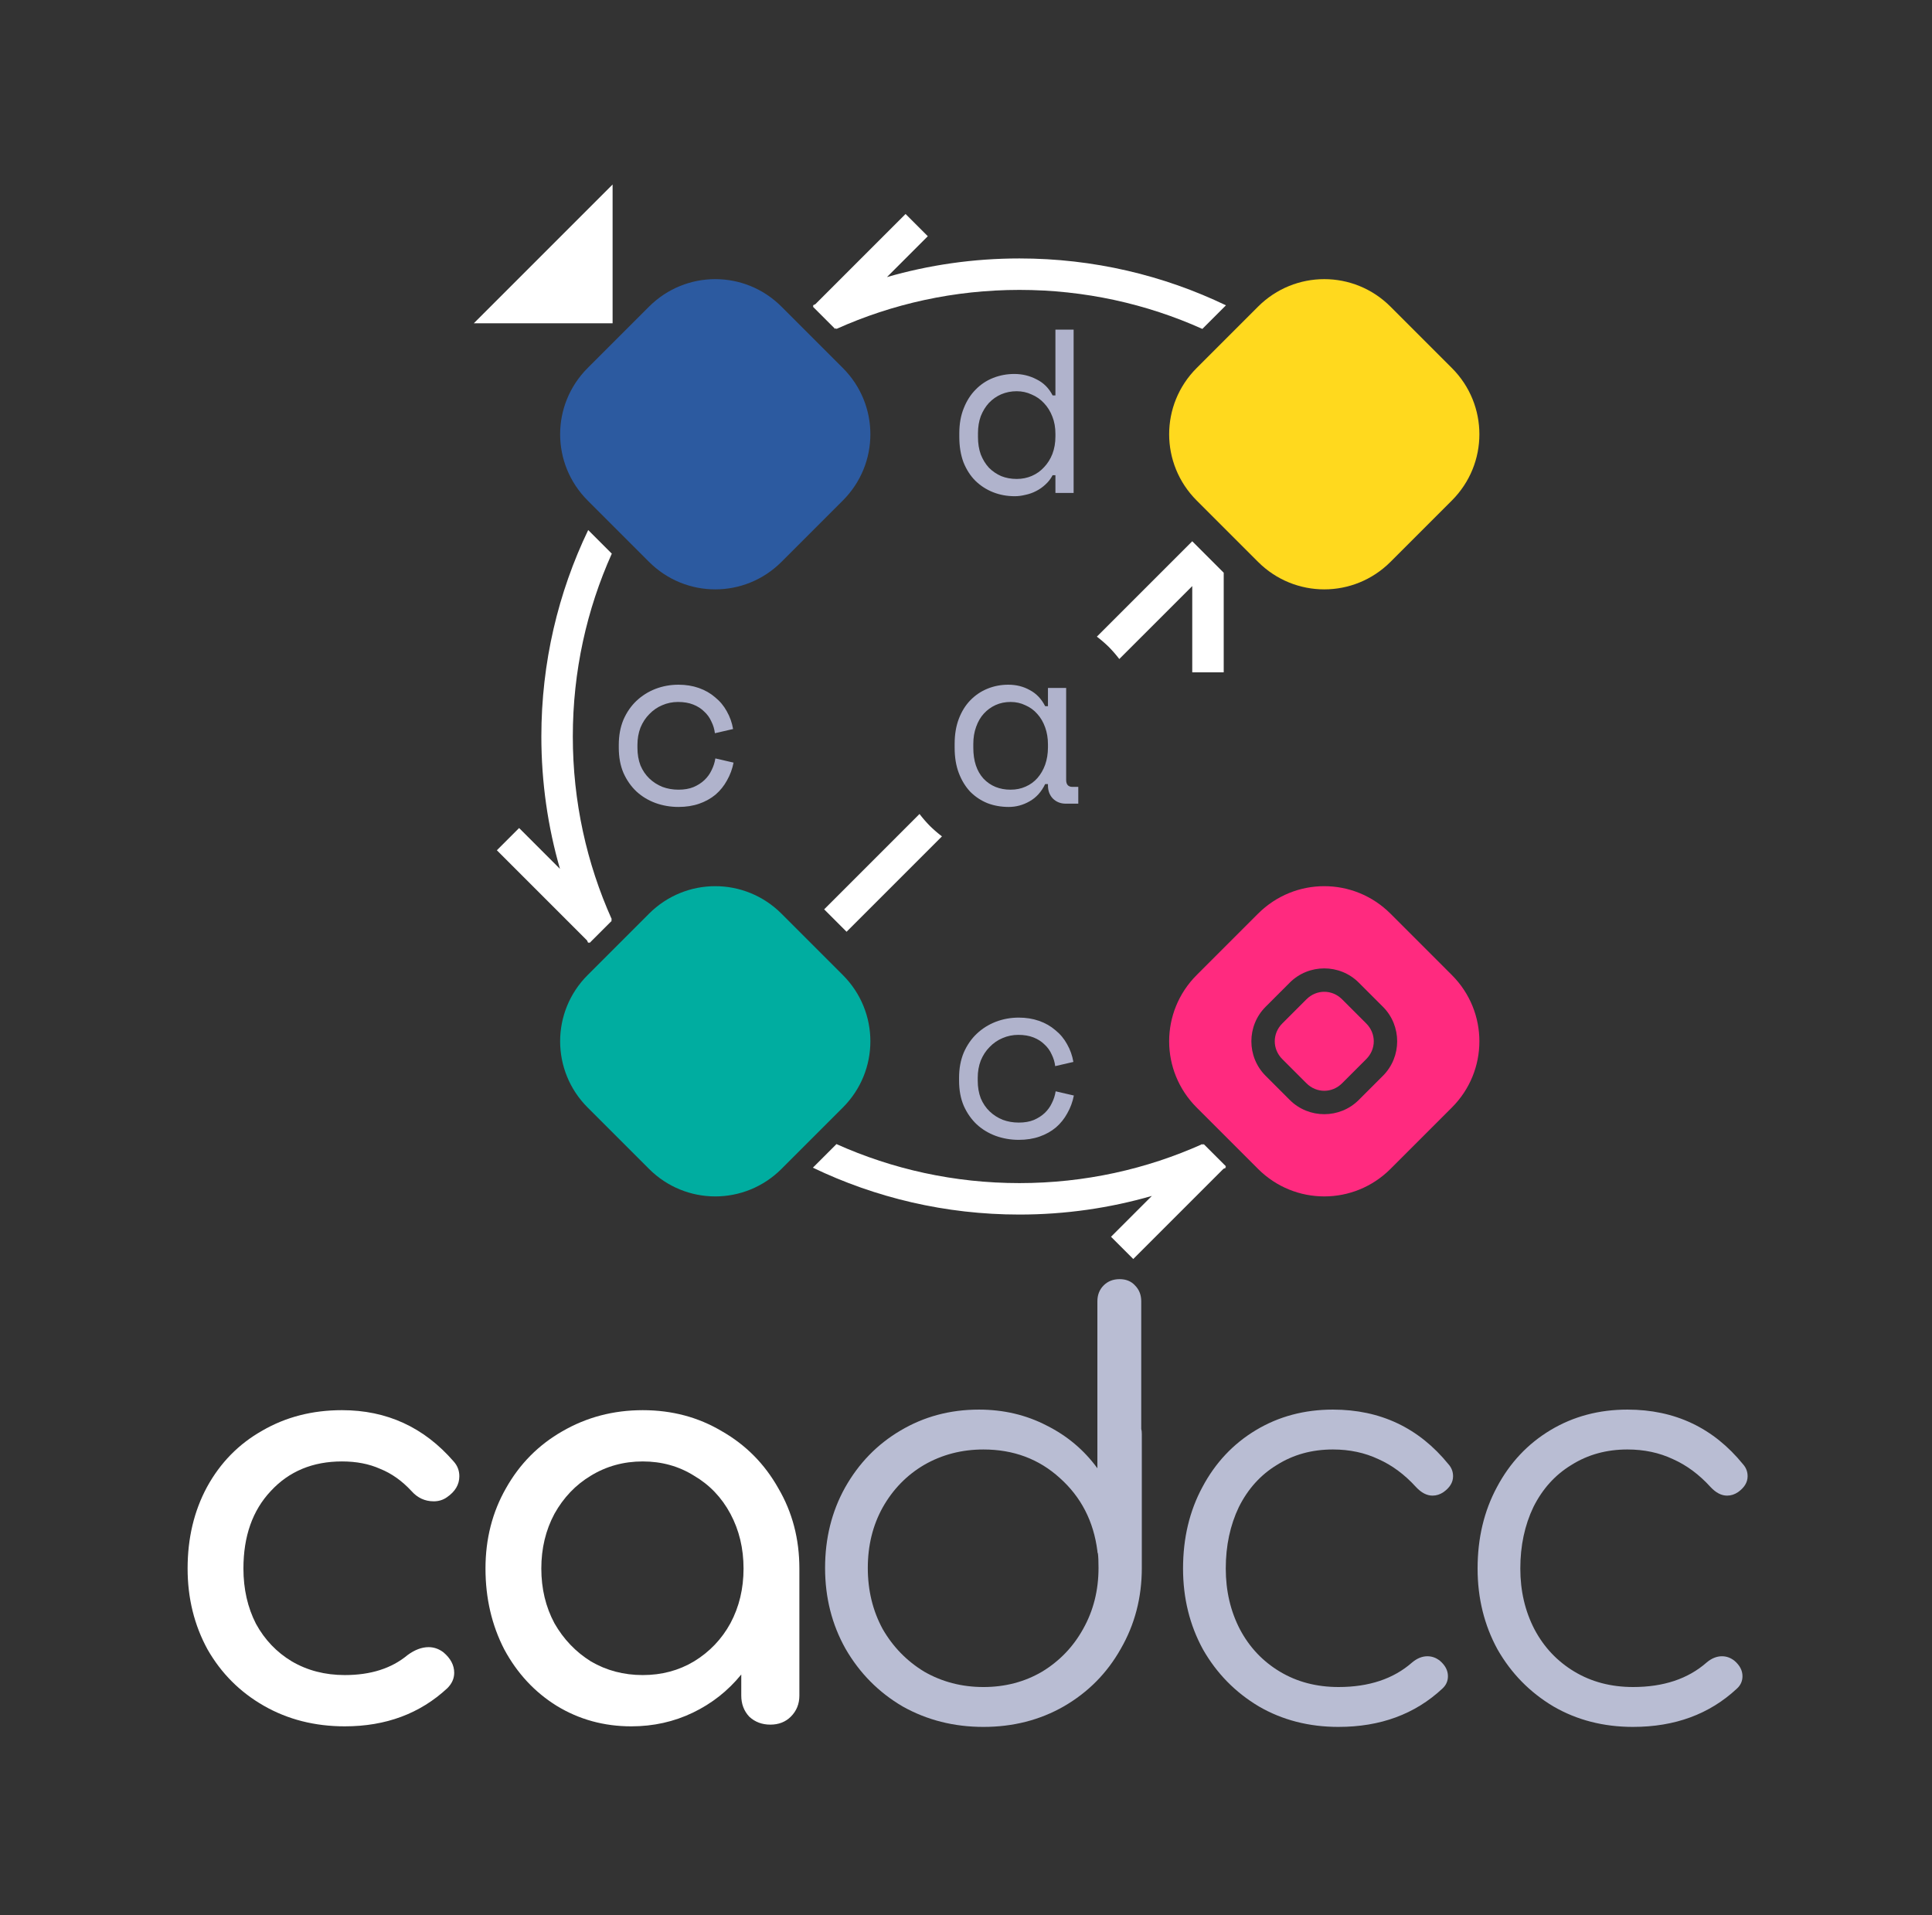 <?xml version="1.0" encoding="UTF-8" standalone="no"?>
<!-- Created with Inkscape (http://www.inkscape.org/) -->

<svg
   xmlns:dc="http://purl.org/dc/elements/1.1/"
   xmlns:cc="http://creativecommons.org/ns#"
   xmlns:rdf="http://www.w3.org/1999/02/22-rdf-syntax-ns#"
   xmlns:svg="http://www.w3.org/2000/svg"
   xmlns="http://www.w3.org/2000/svg"
   xmlns:sodipodi="http://sodipodi.sourceforge.net/DTD/sodipodi-0.dtd"
   xmlns:inkscape="http://www.inkscape.org/namespaces/inkscape"
   width="207.827mm"
   height="205.998mm"
   viewBox="0 0 207.827 205.998"
   version="1.1"
   id="svg5579"
   inkscape:version="0.92.1 r"
   sodipodi:docname="cadcc_cuadrado_oscuro.svg">
  <rect x="0" y="0" width="207.827" height="205.998" fill="#333333" stroke="none"/>
  <defs
     id="defs5573" />
  <sodipodi:namedview
     id="base"
     pagecolor="#ffffff"
     bordercolor="#666666"
     borderopacity="1.0"
     inkscape:pageopacity="0.0"
     inkscape:pageshadow="2"
     inkscape:zoom="0.35"
     inkscape:cx="464.05899"
     inkscape:cy="-7.1392687"
     inkscape:document-units="mm"
     inkscape:current-layer="layer1"
     showgrid="false"
     fit-margin-top="20"
     fit-margin-left="20"
     fit-margin-right="20"
     fit-margin-bottom="20"
     inkscape:window-width="1366"
     inkscape:window-height="703"
     inkscape:window-x="0"
     inkscape:window-y="23"
     inkscape:window-maximized="1" />
  <g
     inkscape:label="Capa 1"
     inkscape:groupmode="layer"
     id="layer1"
     transform="translate(153.398,59.054)">
    <g
       transform="matrix(0.282,0,0,0.282,-102.499,-234.648)"
       id="g6345"
       inkscape:export-xdpi="193.72"
       inkscape:export-ydpi="193.72">
      <g
         style="fill:#ffffff;fill-opacity:1;stroke:none"
         transform="matrix(0.658,0,0,0.658,-911.175,1019.182)"
         id="g5238-2-7">
        <path
           inkscape:connector-curvature="0"
           id="path4887-3-5"
           style="font-style:normal;font-variant:normal;font-weight:bold;font-stretch:normal;font-size:medium;line-height:125%;font-family:Comfortaa;-inkscape-font-specification:'Comfortaa Bold';letter-spacing:-25.977px;word-spacing:0px;fill:#ffffff;fill-opacity:1;stroke:none;stroke-width:1px;stroke-linecap:butt;stroke-linejoin:miter;stroke-opacity:1"
           d="m 1310.367,398.198 q -26.09,0 -46.895,-11.889 -20.806,-11.889 -32.695,-32.695 -11.559,-21.136 -11.559,-46.895 0,-26.42 11.228,-47.226 11.559,-21.136 32.034,-32.695 20.476,-11.889 46.235,-11.889 38.969,0 64.729,29.722 3.303,3.633 3.303,8.586 0,7.265 -7.266,12.219 -3.303,2.312 -7.596,2.312 -7.596,0 -12.88,-5.944 -8.256,-8.917 -18.164,-12.88 -9.577,-4.293 -22.127,-4.293 -25.429,0 -41.281,17.173 -15.852,16.843 -15.852,44.914 0,17.833 7.266,32.034 7.596,13.87 20.806,21.796 13.54,7.926 30.713,7.926 22.457,0 36.328,-11.559 6.275,-4.623 12.219,-4.623 4.623,0 8.586,2.972 6.275,5.284 6.275,11.889 0,4.954 -3.963,8.917 -23.778,22.127 -59.445,22.127 z" />
        <path
           inkscape:connector-curvature="0"
           id="path4889-7-3"
           style="font-style:normal;font-variant:normal;font-weight:bold;font-stretch:normal;font-size:medium;line-height:125%;font-family:Comfortaa;-inkscape-font-specification:'Comfortaa Bold';letter-spacing:-25.977px;word-spacing:0px;fill:#ffffff;fill-opacity:1;stroke:none;stroke-width:1px;stroke-linecap:butt;stroke-linejoin:miter;stroke-opacity:1"
           d="m 1483.056,214.909 q 25.429,0 45.905,12.219 20.806,11.889 32.695,33.025 12.219,20.806 12.219,46.565 v 73.646 q 0,7.265 -4.954,12.219 -4.623,4.623 -11.889,4.623 -7.266,0 -12.219,-4.623 -4.623,-4.954 -4.623,-12.219 v -12.219 q -11.559,14.201 -28.071,22.127 -16.512,7.926 -35.667,7.926 -23.778,0 -43.263,-11.889 -19.154,-11.889 -30.383,-32.695 -10.898,-21.136 -10.898,-46.895 0,-25.759 11.889,-46.565 11.889,-21.136 32.695,-33.025 21.136,-12.219 46.565,-12.219 z m 0,153.566 q 16.512,0 29.722,-7.926 13.54,-8.256 21.136,-22.127 7.596,-14.201 7.596,-31.704 0,-17.503 -7.596,-31.704 -7.596,-14.201 -21.136,-22.127 -13.21,-8.256 -29.722,-8.256 -16.512,0 -30.053,8.256 -13.21,7.926 -21.136,22.127 -7.596,14.201 -7.596,31.704 0,17.503 7.596,31.704 7.926,13.87 21.136,22.127 13.54,7.926 30.053,7.926 z" />
      </g>
      <g
         style="fill:#b9bdd3;fill-opacity:1"
         transform="matrix(0.658,0,0,0.658,-911.175,1019.182)"
         id="g5242-5-5">
        <path
           inkscape:connector-curvature="0"
           id="path4891-9-6"
           style="font-style:normal;font-variant:normal;font-weight:normal;font-stretch:normal;font-size:medium;line-height:125%;font-family:Comfortaa;-inkscape-font-specification:Comfortaa;letter-spacing:-25.977px;word-spacing:0px;fill:#b9bdd3;fill-opacity:1;stroke:none;stroke-width:1px;stroke-linecap:butt;stroke-linejoin:miter;stroke-opacity:1"
           d="m 1772.064,225.808 q 0.33,0.991 0.33,2.972 v 77.609 q 0,25.759 -12.219,46.895 -11.889,21.136 -33.025,33.355 -20.806,11.889 -46.565,11.889 -25.759,0 -46.895,-11.889 -20.806,-12.219 -33.025,-33.355 -11.889,-21.136 -11.889,-46.895 0,-25.759 11.559,-46.565 11.889,-21.136 32.034,-33.025 20.476,-12.219 45.575,-12.219 21.466,0 39.3,9.247 17.833,8.917 29.392,24.769 v -96.763 q 0,-5.614 3.633,-9.247 3.633,-3.633 9.247,-3.633 5.614,0 8.917,3.633 3.633,3.633 3.633,9.247 z M 1680.585,375.411 q 18.824,0 34.016,-8.917 15.191,-9.247 23.778,-24.769 8.917,-15.852 8.917,-35.337 0,-5.614 -0.33,-8.256 -0.33,-0.66 -0.33,-1.651 -3.303,-25.759 -21.797,-42.272 -18.164,-16.512 -44.254,-16.512 -18.824,0 -34.346,8.917 -15.191,8.917 -24.108,24.769 -8.586,15.522 -8.586,35.006 0,19.485 8.586,35.337 8.917,15.522 24.108,24.769 15.522,8.917 34.346,8.917 z" />
        <path
           inkscape:connector-curvature="0"
           id="path4893-22-2"
           style="font-style:normal;font-variant:normal;font-weight:normal;font-stretch:normal;font-size:medium;line-height:125%;font-family:Comfortaa;-inkscape-font-specification:Comfortaa;letter-spacing:-25.977px;word-spacing:0px;fill:#b9bdd3;fill-opacity:1;stroke:none;stroke-width:1px;stroke-linecap:butt;stroke-linejoin:miter;stroke-opacity:1"
           d="m 1886.453,398.528 q -25.759,0 -46.235,-11.889 -20.476,-12.219 -32.364,-33.025 -11.559,-21.136 -11.559,-46.895 0,-26.42 11.229,-47.226 11.229,-21.136 31.043,-33.025 19.815,-11.889 44.584,-11.889 41.281,0 67.041,31.704 2.642,2.972 2.642,6.935 0,5.284 -5.614,9.247 -2.972,1.982 -6.275,1.982 -4.954,0 -9.577,-4.954 -9.908,-10.898 -21.797,-16.182 -11.889,-5.614 -26.42,-5.614 -18.164,0 -32.364,8.917 -14.201,8.586 -22.127,24.438 -7.596,15.852 -7.596,35.667 0,19.485 8.256,35.337 8.256,15.522 23.117,24.438 14.861,8.917 34.016,8.917 26.42,0 42.602,-14.201 4.293,-3.633 8.917,-3.633 3.963,0 7.266,2.642 4.623,3.963 4.623,8.917 0,4.293 -3.303,7.265 -23.778,22.127 -60.105,22.127 z" />
        <path
           inkscape:connector-curvature="0"
           id="path4895-8-9"
           style="font-style:normal;font-variant:normal;font-weight:normal;font-stretch:normal;font-size:medium;line-height:125%;font-family:Comfortaa;-inkscape-font-specification:Comfortaa;letter-spacing:-25.977px;word-spacing:0px;fill:#b9bdd3;fill-opacity:1;stroke:none;stroke-width:1px;stroke-linecap:butt;stroke-linejoin:miter;stroke-opacity:1"
           d="m 2057.207,398.528 q -25.759,0 -46.235,-11.889 -20.476,-12.219 -32.364,-33.025 -11.559,-21.136 -11.559,-46.895 0,-26.42 11.229,-47.226 11.228,-21.136 31.043,-33.025 19.815,-11.889 44.584,-11.889 41.281,0 67.041,31.704 2.642,2.972 2.642,6.935 0,5.284 -5.614,9.247 -2.972,1.982 -6.275,1.982 -4.954,0 -9.577,-4.954 -9.908,-10.898 -21.797,-16.182 -11.889,-5.614 -26.42,-5.614 -18.164,0 -32.364,8.917 -14.201,8.586 -22.127,24.438 -7.596,15.852 -7.596,35.667 0,19.485 8.256,35.337 8.256,15.522 23.117,24.438 14.861,8.917 34.016,8.917 26.42,0 42.602,-14.201 4.293,-3.633 8.917,-3.633 3.963,0 7.266,2.642 4.623,3.963 4.623,8.917 0,4.293 -3.303,7.265 -23.778,22.127 -60.105,22.127 z" />
      </g>
      <g
         id="g8920">
        <g
           id="g7959-2-4-1-4"
           transform="translate(15.932,694.917)"
           style="fill:#b0b3cc;fill-opacity:1;stroke:none">
          <g
             id="g7955-7-5-7-7"
             style="fill:#b0b3cc;fill-opacity:1;stroke:none">
            <path
               inkscape:connector-curvature="0"
               id="path5336-6-61-7-37-0-0-2-8"
               style="font-style:normal;font-variant:normal;font-weight:normal;font-stretch:normal;font-size:medium;line-height:125%;font-family:'Space Mono';-inkscape-font-specification:'Space Mono';letter-spacing:0px;word-spacing:0px;fill:#b0b3cc;fill-opacity:1;stroke:none;stroke-width:1px;stroke-linecap:butt;stroke-linejoin:miter;stroke-opacity:1"
               d="m 83.396,218.663 q -0.712,3.649 -2.492,6.763 -1.691,3.115 -4.36,5.428 -2.67,2.225 -6.229,3.471 -3.56,1.246 -7.92,1.246 -4.627,0 -8.81,-1.513 -4.093,-1.513 -7.208,-4.36 -3.115,-2.937 -4.983,-7.119 -1.78,-4.182 -1.78,-9.611 v -1.068 q 0,-5.339 1.78,-9.611 1.869,-4.271 4.983,-7.208 3.115,-2.937 7.208,-4.538 4.182,-1.602 8.81,-1.602 4.182,0 7.742,1.246 3.56,1.246 6.229,3.56 2.759,2.225 4.449,5.339 1.78,3.115 2.403,6.763 l -6.941,1.602 q -0.267,-2.314 -1.335,-4.449 -0.979,-2.225 -2.759,-3.827 -1.691,-1.691 -4.183,-2.67 -2.492,-0.979 -5.784,-0.979 -3.204,0 -6.051,1.246 -2.759,1.157 -4.894,3.382 -2.136,2.136 -3.382,5.161 -1.157,3.026 -1.157,6.585 v 1.068 q 0,3.738 1.157,6.763 1.246,2.937 3.382,4.983 2.136,2.047 4.983,3.204 2.848,1.068 6.14,1.068 3.293,0 5.695,-0.979 2.492,-1.068 4.182,-2.67 1.78,-1.691 2.759,-3.827 1.068,-2.136 1.424,-4.449 z" />
            <path
               inkscape:connector-curvature="0"
               id="path5338-1-8-09-5-9-3-7-4"
               style="font-style:normal;font-variant:normal;font-weight:normal;font-stretch:normal;font-size:medium;line-height:125%;font-family:'Space Mono';-inkscape-font-specification:'Space Mono';letter-spacing:0px;word-spacing:0px;fill:#b0b3cc;fill-opacity:1;stroke:none;stroke-width:1px;stroke-linecap:butt;stroke-linejoin:miter;stroke-opacity:1"
               d="m 203.325,226.85 h -1.068 q -2.136,4.449 -5.962,6.585 -3.738,2.136 -7.92,2.136 -4.36,0 -8.098,-1.424 -3.737,-1.513 -6.585,-4.36 -2.759,-2.937 -4.36,-7.119 -1.602,-4.182 -1.602,-9.7 v -1.424 q 0,-5.428 1.602,-9.611 1.602,-4.182 4.36,-7.03 2.848,-2.937 6.585,-4.449 3.738,-1.513 7.92,-1.513 4.538,0 8.187,2.047 3.738,1.958 5.873,6.14 h 1.068 v -6.941 h 6.941 v 35.062 q 0,2.67 2.403,2.67 h 2.225 v 6.407 h -4.716 q -3.026,0 -4.983,-1.958 -1.869,-1.958 -1.869,-4.983 z m -14.238,2.136 q 3.115,0 5.695,-1.157 2.67,-1.157 4.538,-3.293 1.869,-2.136 2.937,-5.072 1.068,-3.026 1.068,-6.674 v -1.068 q 0,-3.56 -1.068,-6.496 -1.068,-3.026 -3.026,-5.161 -1.869,-2.136 -4.538,-3.293 -2.581,-1.246 -5.606,-1.246 -3.115,0 -5.695,1.157 -2.581,1.157 -4.538,3.293 -1.869,2.047 -2.937,5.072 -1.068,2.937 -1.068,6.496 v 1.424 q 0,7.564 3.916,11.836 4.005,4.182 10.323,4.182 z" />
          </g>
          <path
             d="m 206.173,109.029 h -1.068 q -1.068,2.047 -2.759,3.56 -1.602,1.513 -3.559,2.492 -1.869,0.979 -4.005,1.424 -2.136,0.534 -4.093,0.534 -4.449,0 -8.276,-1.513 -3.826,-1.513 -6.763,-4.36 -2.848,-2.848 -4.538,-7.03 -1.602,-4.271 -1.602,-9.7 v -1.424 q 0,-5.339 1.691,-9.522 1.691,-4.271 4.538,-7.119 2.848,-2.937 6.674,-4.449 3.826,-1.513 8.098,-1.513 4.538,0 8.454,2.047 4.005,1.958 6.14,6.14 h 1.068 v -25.095 h 6.941 v 62.292 h -6.941 z m -14.772,1.424 q 3.115,0 5.784,-1.157 2.67,-1.157 4.627,-3.293 2.047,-2.136 3.204,-5.072 1.157,-3.026 1.157,-6.674 v -1.068 q 0,-3.56 -1.157,-6.496 -1.157,-3.026 -3.204,-5.161 -1.958,-2.136 -4.716,-3.293 -2.67,-1.246 -5.695,-1.246 -3.115,0 -5.873,1.157 -2.67,1.157 -4.716,3.293 -1.958,2.136 -3.115,5.072 -1.068,2.937 -1.068,6.496 v 1.424 q 0,3.738 1.068,6.674 1.157,2.937 3.115,5.072 2.047,2.047 4.716,3.204 2.67,1.068 5.873,1.068 z"
             style="font-style:normal;font-variant:normal;font-weight:normal;font-stretch:normal;font-size:medium;line-height:125%;font-family:'Space Mono';-inkscape-font-specification:'Space Mono';letter-spacing:0px;word-spacing:0px;fill:#b0b3cc;fill-opacity:1;stroke:none;stroke-width:1px;stroke-linecap:butt;stroke-linejoin:miter;stroke-opacity:1"
             id="path5340-8-7-3-9-3-6-2-5"
             inkscape:connector-curvature="0" />
          <path
             d="m 213.203,345.65 q -0.712,3.649 -2.492,6.763 -1.691,3.115 -4.361,5.428 -2.67,2.225 -6.229,3.471 -3.56,1.246 -7.92,1.246 -4.628,0 -8.81,-1.513 -4.093,-1.513 -7.208,-4.36 -3.115,-2.937 -4.983,-7.119 -1.78,-4.182 -1.78,-9.611 v -1.068 q 0,-5.339 1.78,-9.611 1.869,-4.271 4.983,-7.208 3.115,-2.937 7.208,-4.538 4.182,-1.602 8.81,-1.602 4.182,0 7.742,1.246 3.56,1.246 6.229,3.56 2.759,2.225 4.449,5.339 1.78,3.115 2.403,6.763 l -6.941,1.602 q -0.267,-2.314 -1.335,-4.449 -0.979,-2.225 -2.759,-3.827 -1.691,-1.691 -4.183,-2.67 -2.492,-0.979 -5.784,-0.979 -3.204,0 -6.051,1.246 -2.759,1.157 -4.894,3.382 -2.136,2.136 -3.381,5.161 -1.157,3.026 -1.157,6.585 v 1.068 q 0,3.738 1.157,6.763 1.246,2.937 3.381,4.983 2.136,2.047 4.983,3.204 2.848,1.068 6.14,1.068 3.293,0 5.695,-0.979 2.492,-1.068 4.182,-2.67 1.78,-1.691 2.759,-3.827 1.068,-2.136 1.424,-4.449 z"
             style="font-style:normal;font-variant:normal;font-weight:normal;font-stretch:normal;font-size:medium;line-height:125%;font-family:'Space Mono';-inkscape-font-specification:'Space Mono';letter-spacing:0px;word-spacing:0px;fill:#b0b3cc;fill-opacity:1;stroke:none;stroke-width:1px;stroke-linecap:butt;stroke-linejoin:miter;stroke-opacity:1"
             id="path5336-3-7-9-6-2-6-1-2-0"
             inkscape:connector-curvature="0" />
        </g>
        <g
           id="g8066-0-0-6-3"
           transform="translate(15.932,694.917)"
           style="fill:#ffffff;fill-opacity:1">
          <path
             inkscape:connector-curvature="0"
             id="path7188-0-6-6-1-6"
             d="m 33.364,7.525 v 39.653 h -39.653 v 0 z"
             style="fill:#ffffff;fill-opacity:1;fill-rule:evenodd;stroke:#ffffff;stroke-width:7.78;stroke-linecap:butt;stroke-linejoin:miter;stroke-miterlimit:4;stroke-dasharray:none;stroke-opacity:1" />
          <path
             id="path7638-4-2-3-0-1"
             d="m 117.957,274.63 8.549,8.549 36.386,-36.386 a 48.267,48.267 0 0 1 -4.585,-3.964 48.267,48.267 0 0 1 -3.973,-4.575 z M 221.98,170.607 a 48.267,48.267 0 0 1 4.587,3.962 48.267,48.267 0 0 1 3.972,4.577 l 27.828,-27.828 1e-5,32.903 12.001,2e-5 10e-4,-37.995 -3.455,-3.455 v 0 l -8.549,-8.549 -36.387,36.387 z"
             style="color:#000000;font-style:normal;font-variant:normal;font-weight:normal;font-stretch:normal;font-size:medium;line-height:normal;font-family:sans-serif;text-indent:0;text-align:start;text-decoration:none;text-decoration-line:none;text-decoration-style:solid;text-decoration-color:#000000;letter-spacing:normal;word-spacing:normal;text-transform:none;writing-mode:lr-tb;direction:ltr;baseline-shift:baseline;text-anchor:start;white-space:normal;clip-rule:nonzero;display:inline;overflow:visible;visibility:visible;opacity:1;isolation:auto;mix-blend-mode:normal;color-interpolation:sRGB;color-interpolation-filters:linearRGB;solid-color:#000000;solid-opacity:1;fill:#ffffff;fill-opacity:1;fill-rule:evenodd;stroke:none;stroke-width:12;stroke-linecap:butt;stroke-linejoin:miter;stroke-miterlimit:4;stroke-dasharray:none;stroke-dashoffset:0;stroke-opacity:1;color-rendering:auto;image-rendering:auto;shape-rendering:auto;text-rendering:auto;enable-background:accumulate"
             inkscape:connector-curvature="0" />
          <path
             id="path7636-6-2-6-0"
             d="m 149.009,9.381 -34.398,34.398 c -0.318,0.15 -0.64,0.291 -0.957,0.443 l 0.258,0.258 -0.258,0.256 8.484,8.486 0.258,-0.258 0.258,0.258 c 21.293,-9.561 44.911,-14.881 69.783,-14.881 24.873,0 48.492,5.32 69.785,14.881 l 9,-9 c -23.853,-11.458 -50.575,-17.881 -78.785,-17.881 -17.528,0 -34.48,2.483 -50.527,7.109 l 15.584,-15.584 z"
             style="color:#000000;font-style:normal;font-variant:normal;font-weight:normal;font-stretch:normal;font-size:medium;line-height:normal;font-family:sans-serif;text-indent:0;text-align:start;text-decoration:none;text-decoration-line:none;text-decoration-style:solid;text-decoration-color:#000000;letter-spacing:normal;word-spacing:normal;text-transform:none;writing-mode:lr-tb;direction:ltr;baseline-shift:baseline;text-anchor:start;white-space:normal;clip-rule:nonzero;display:inline;overflow:visible;visibility:visible;opacity:1;isolation:auto;mix-blend-mode:normal;color-interpolation:sRGB;color-interpolation-filters:linearRGB;solid-color:#000000;solid-opacity:1;fill:#ffffff;fill-opacity:1;fill-rule:nonzero;stroke:none;stroke-width:12;stroke-linecap:butt;stroke-linejoin:miter;stroke-miterlimit:4;stroke-dasharray:none;stroke-dashoffset:1.3;stroke-opacity:1;color-rendering:auto;image-rendering:auto;shape-rendering:auto;text-rendering:auto;enable-background:accumulate"
             inkscape:connector-curvature="0" />
          <path
             id="path7634-1-0-1-63"
             d="m 27.946,129.944 c -11.449,23.846 -17.867,50.557 -17.867,78.756 0,17.518 2.48,34.46 7.102,50.5 l -15.586,-15.586 -8.486,8.486 34.391,34.391 c 0.151,0.32 0.294,0.646 0.447,0.965 l 0.258,-0.26 0.26,0.26 8.486,-8.486 -0.26,-0.26 0.258,-0.258 C 27.396,257.167 22.079,233.56 22.079,208.7 c 0,-24.861 5.319,-48.467 14.871,-69.752 z"
             style="color:#000000;font-style:normal;font-variant:normal;font-weight:normal;font-stretch:normal;font-size:medium;line-height:normal;font-family:sans-serif;text-indent:0;text-align:start;text-decoration:none;text-decoration-line:none;text-decoration-style:solid;text-decoration-color:#000000;letter-spacing:normal;word-spacing:normal;text-transform:none;writing-mode:lr-tb;direction:ltr;baseline-shift:baseline;text-anchor:start;white-space:normal;clip-rule:nonzero;display:inline;overflow:visible;visibility:visible;opacity:1;isolation:auto;mix-blend-mode:normal;color-interpolation:sRGB;color-interpolation-filters:linearRGB;solid-color:#000000;solid-opacity:1;fill:#ffffff;fill-opacity:1;fill-rule:nonzero;stroke:none;stroke-width:12;stroke-linecap:butt;stroke-linejoin:miter;stroke-miterlimit:4;stroke-dasharray:none;stroke-dashoffset:1.3;stroke-opacity:1;color-rendering:auto;image-rendering:auto;shape-rendering:auto;text-rendering:auto;enable-background:accumulate"
             inkscape:connector-curvature="0" />
          <path
             id="path7583-87-6-5-2"
             d="m 122.653,364.176 -9,9 c 23.853,11.458 50.573,17.881 78.783,17.881 17.529,0 34.481,-2.485 50.529,-7.111 l -15.586,15.586 8.486,8.484 34.395,-34.395 c 0.319,-0.151 0.643,-0.293 0.961,-0.445 l -0.258,-0.258 0.258,-0.258 -8.486,-8.484 -0.258,0.258 -0.256,-0.258 c -21.293,9.561 -44.912,14.881 -69.785,14.881 -24.873,0 -48.49,-5.32 -69.783,-14.881 z"
             style="color:#000000;font-style:normal;font-variant:normal;font-weight:normal;font-stretch:normal;font-size:medium;line-height:normal;font-family:sans-serif;text-indent:0;text-align:start;text-decoration:none;text-decoration-line:none;text-decoration-style:solid;text-decoration-color:#000000;letter-spacing:normal;word-spacing:normal;text-transform:none;writing-mode:lr-tb;direction:ltr;baseline-shift:baseline;text-anchor:start;white-space:normal;clip-rule:nonzero;display:inline;overflow:visible;visibility:visible;opacity:1;isolation:auto;mix-blend-mode:normal;color-interpolation:sRGB;color-interpolation-filters:linearRGB;solid-color:#000000;solid-opacity:1;fill:#ffffff;fill-opacity:1;fill-rule:nonzero;stroke:none;stroke-width:12;stroke-linecap:butt;stroke-linejoin:miter;stroke-miterlimit:4;stroke-dasharray:none;stroke-dashoffset:1.3;stroke-opacity:1;color-rendering:auto;image-rendering:auto;shape-rendering:auto;text-rendering:auto;enable-background:accumulate"
             inkscape:connector-curvature="0" />
        </g>
        <path
           inkscape:connector-curvature="0"
           style="opacity:1;fill:#ff2a7f;fill-opacity:1;stroke:none;stroke-width:10;stroke-linecap:butt;stroke-linejoin:miter;stroke-miterlimit:4;stroke-dasharray:none;stroke-dashoffset:1.3;stroke-opacity:1"
           d="m 324.658,960.712 c -9.135,0 -18.269,3.5 -25.27,10.5 l -23.4,23.4 c -14,14 -14,36.541 0,50.541 l 23.4,23.4 c 14,14 36.541,14 50.541,0 l 23.4,-23.4 c 14,-14 14,-36.541 0,-50.541 l -23.4,-23.4 c -7,-7 -16.136,-10.5 -25.271,-10.5 z m 0,31.361 c 4.769,0 9.538,1.808 13.154,5.424 l 9.232,9.232 c 7.232,7.232 7.232,19.075 0,26.307 l -9.232,9.232 c -7.232,7.232 -19.075,7.232 -26.307,0 l -9.232,-9.232 c -7.232,-7.232 -7.232,-19.075 0,-26.307 l 9.232,-9.232 c 3.616,-3.616 8.384,-5.424 13.152,-5.424 z m 0,8.926 c -2.441,10e-5 -4.881,0.955 -6.789,2.863 l -9.232,9.232 c -3.816,3.816 -3.816,9.762 0,13.578 l 9.232,9.232 c 3.816,3.816 9.764,3.816 13.58,0 l 9.232,-9.232 c 3.816,-3.816 3.816,-9.762 0,-13.578 l -9.232,-9.232 c -1.908,-1.908 -4.35,-2.863 -6.791,-2.863 z"
           id="rect4908-6-7-5-37-12-3-7-5-6-0" />
        <path
           style="opacity:1;fill:#2c5aa0;fill-opacity:1;stroke:none;stroke-width:10;stroke-linecap:butt;stroke-linejoin:miter;stroke-miterlimit:4;stroke-dasharray:none;stroke-dashoffset:1.3;stroke-opacity:1"
           d="m 92.345,729.153 c -9.135,0 -18.269,3.5 -25.27,10.5 l -23.4,23.4 c -14,14 -14,36.541 0,50.541 l 23.4,23.4 c 14,14 36.541,14 50.541,0 l 23.4,-23.4 c 14,-14 14,-36.541 0,-50.541 l -23.4,-23.4 c -7,-7 -16.136,-10.5 -25.271,-10.5 z"
           id="rect4908-6-79-7-4-2-7-5-6"
           inkscape:connector-curvature="0" />
        <path
           style="opacity:1;fill:#ffd91e;fill-opacity:1;stroke:none;stroke-width:10;stroke-linecap:butt;stroke-linejoin:miter;stroke-miterlimit:4;stroke-dasharray:none;stroke-dashoffset:1.3;stroke-opacity:1"
           d="m 324.658,729.153 c -9.135,0 -18.269,3.5 -25.27,10.5 l -23.4,23.4 c -14,14 -14,36.541 0,50.541 l 23.4,23.4 c 14,14 36.541,14 50.541,0 l 23.4,-23.4 c 14,-14 14,-36.541 0,-50.541 l -23.4,-23.4 c -7,-7 -16.136,-10.5 -25.271,-10.5 z"
           id="rect4908-8-89-6-2-5-7-1"
           inkscape:connector-curvature="0" />
        <path
           style="opacity:1;fill:#00ada0;fill-opacity:1;stroke:none;stroke-width:10;stroke-linecap:butt;stroke-linejoin:miter;stroke-miterlimit:4;stroke-dasharray:none;stroke-dashoffset:1.3;stroke-opacity:1"
           d="m 92.345,960.712 c -9.135,0 -18.269,3.5 -25.27,10.5 l -23.4,23.4 c -14,14 -14,36.541 0,50.541 l 23.4,23.4 c 14,14 36.541,14 50.541,0 l 23.4,-23.4 c 14,-14 14,-36.541 0,-50.541 l -23.4,-23.4 c -7,-7 -16.136,-10.5 -25.271,-10.5 z"
           id="rect4908-6-7-2-3-63-0-4-9-5"
           inkscape:connector-curvature="0" />
      </g>
    </g>
  </g>
</svg>
